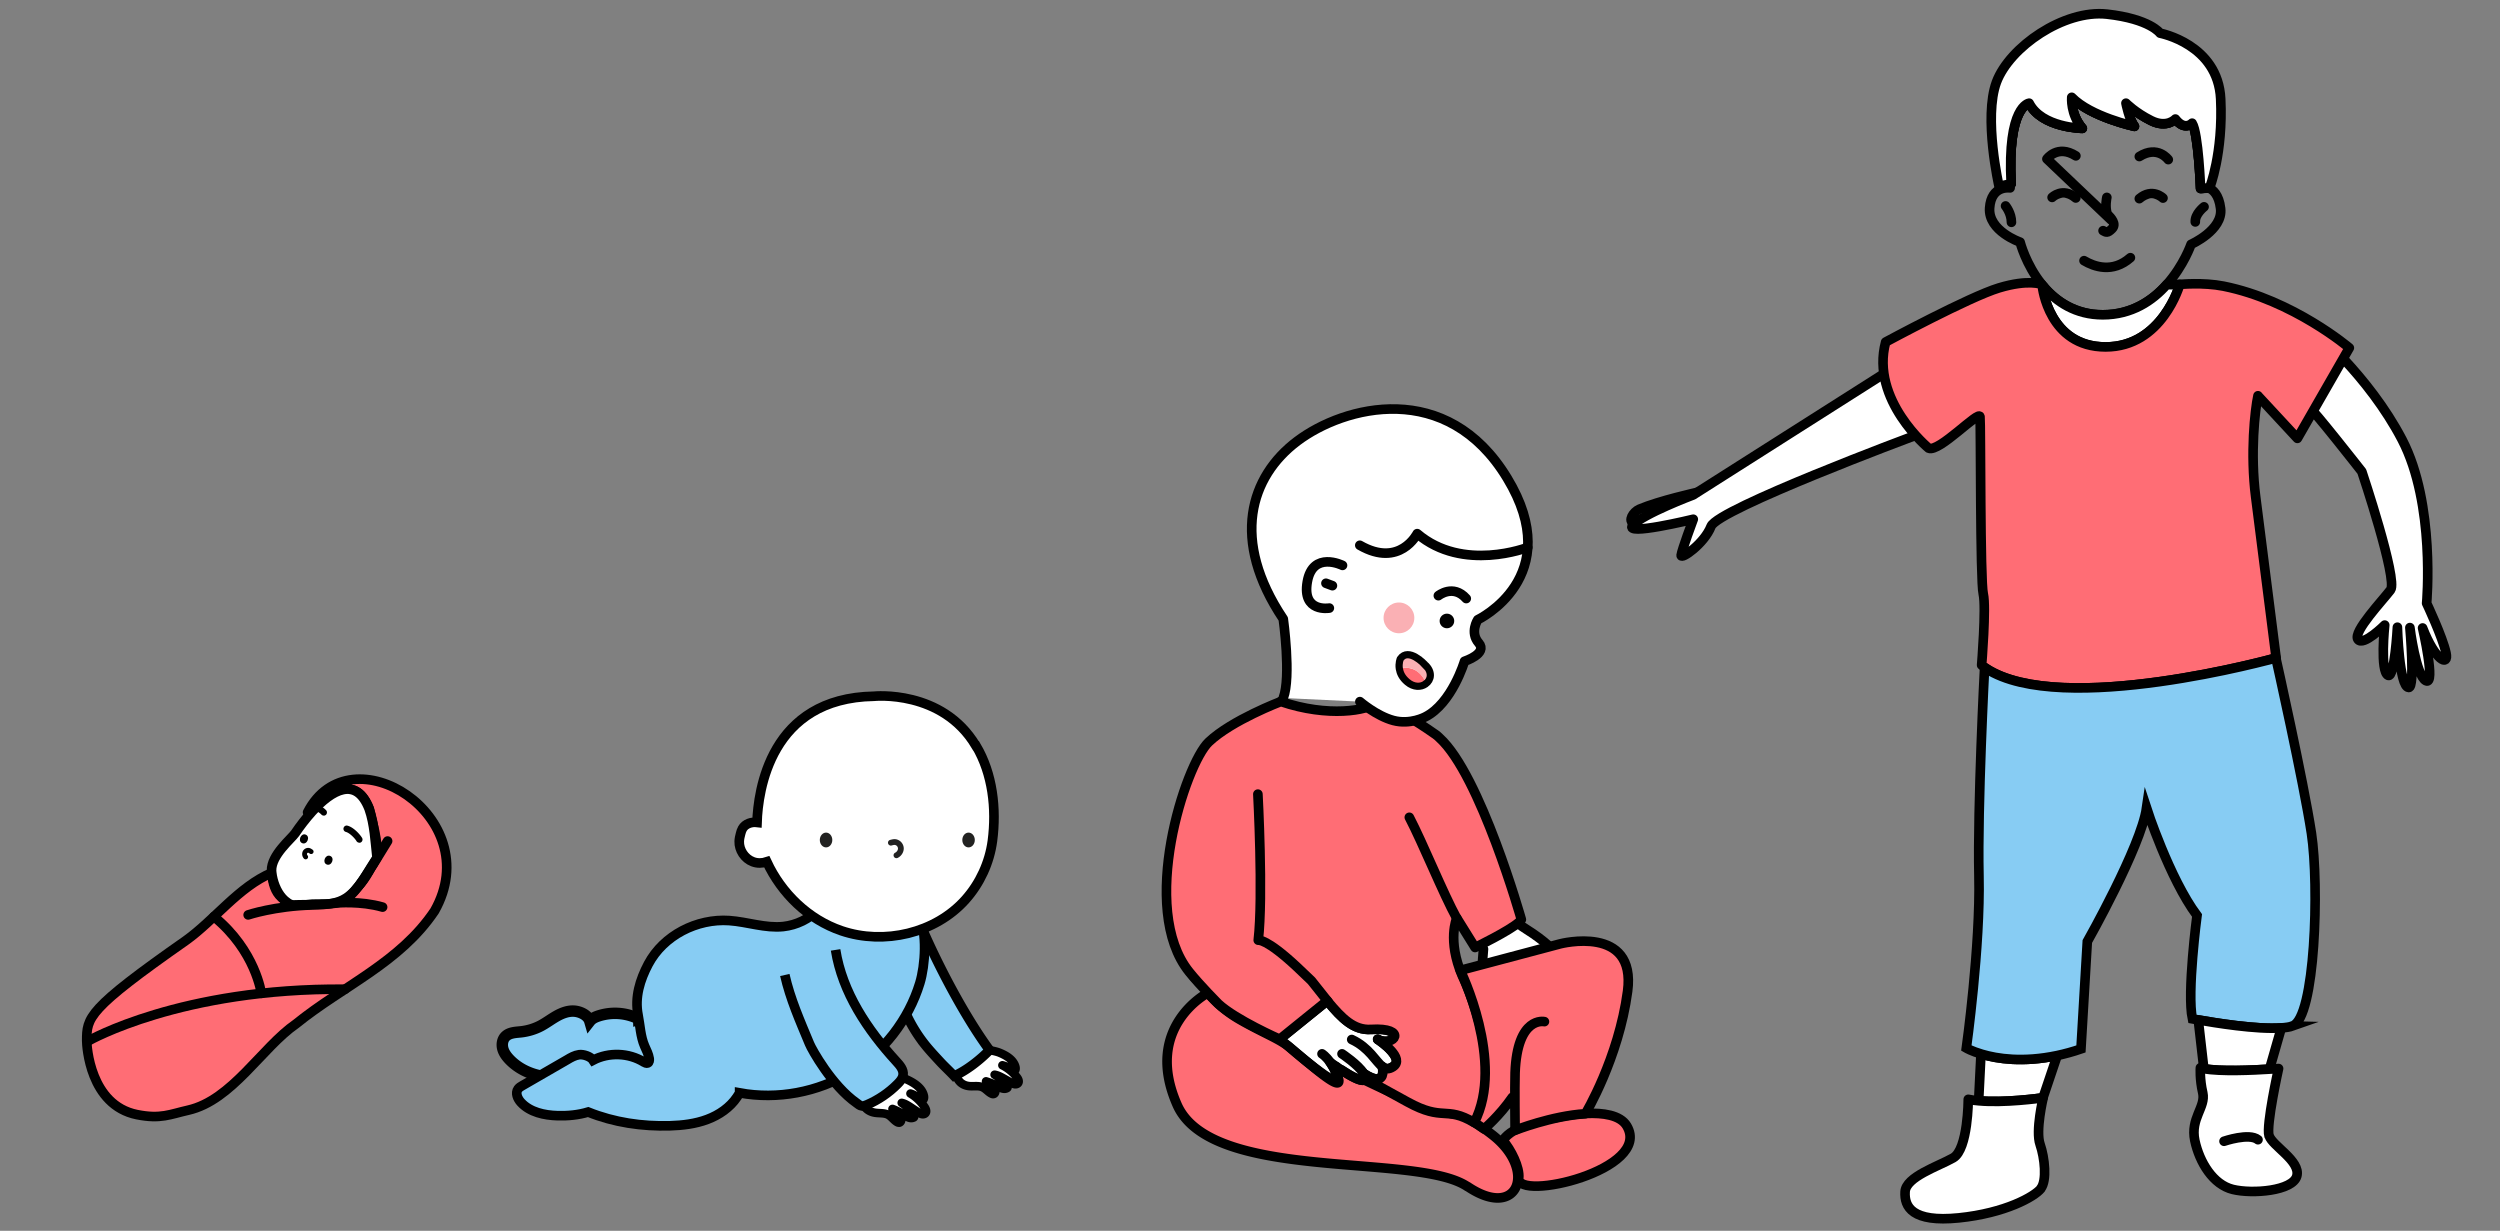 <svg xmlns="http://www.w3.org/2000/svg" id="Calque_1" viewBox="0 0 260 128"><rect x="0" y="0" width="260" height="128" fill="#808080" stroke="none"/><defs><style>.cls-2,.cls-3,.cls-4,.cls-7,.cls-9{stroke:#000}.cls-2,.cls-3,.cls-4,.cls-7{stroke-linecap:round;stroke-linejoin:round}.cls-2{fill:#ff6d75}.cls-13,.cls-3,.cls-7{fill:#fff}.cls-4{fill:none}.cls-14{fill:#fab0b4}.cls-15{fill:#222221}.cls-9{stroke-miterlimit:10;fill:#87ccf3}.cls-7{stroke-width:.89px}</style></defs><path d="M240.47 34.18s5.86 4.85 9.35 11.55 2.55 17.01 2.55 17.01 1.67 3.53 2.02 5.18c.31 1.46-1.13.78-2.44-2.61 0 0 1.39 6.01.35 5.49s-1.67-5.53-1.67-5.53.55 6.26-.12 6.23c-1-.04-1.18-6.27-1.18-6.27s-.29 5.31-.96 5.01c-.87-.39-.36-5.23-.36-5.23s-2.26 2.26-2.79 1.48 2.61-4.09 3.4-5.14c.78-1.05-2.99-12.31-2.99-12.31s-5.23-6.68-5.49-6.68.32-8.19.32-8.19ZM176.48 51.21s-3.92.87-5.97 1.74c-.7.3-1.22 1.26-.61 1.44" class="cls-3"/><path d="m196.92 38.24-20.84 13.24s-5.23 1.97-6.27 3.14 6.29-.62 6.29-.62-1.2 3.22-1.26 3.74 2.41-1.2 3.11-3c.7-1.8 21.13-9.41 21.13-9.41l-2.15-7.08Z" class="cls-3"/><path d="M19.35 97.8c-10.27 7.19-10.33 8.02-10.33 10.45 0 .52.32 6.68 5.22 7.67 2.48.5 3.46-.04 5.33-.46 4.56-1.03 7.66-6.52 11.22-8.98 4.89-3.96 10.81-6.37 14.41-11.75 5.55-9.8-8.79-18.86-13.21-10.25.19-.13.35-.14.48-.07 2.06-2.27 4.59-3.74 5.94-.29.37 1.88 1.42 4.42.18 6.08-1.24 2.48-2.71 3.59-6.09 3.83-3.16.23-4.05-1.02-4.23-3.26-3.43 1.44-5.98 4.93-8.92 7.03Z" class="cls-2"/><path d="M29.9 93.88c.53.35.55.2 1.92.21h.04c.21-.03.42-.05.63-.06 1.23-.05 2.54.14 3.61-.56 1.05-.93 1.76-2.1 2.48-3.28.12-.2.25-.4.38-.6.08-.13.17-.26.25-.39-.19-1.67-.26-3.48-.82-5.08-1.35-3.45-3.88-1.98-5.94.29-.64.71-1.24 1.49-1.74 2.23-.41.6-2.5 2.27-2.47 3.9 0 .08.01.16.02.23.1.91.48 1.94 1.1 2.63.16.18.34.34.54.47Z" class="cls-3"/><path d="M33.67 84.82a.31.31 0 0 1-.24-.1c-.25-.26-.51-.36-.69-.41a.334.334 0 0 1-.24-.41c.05-.18.23-.29.41-.24.26.07.65.23 1 .6.13.14.12.35-.01.48-.07.06-.15.09-.23.09ZM37.37 87.64c-.12 0-.23-.06-.3-.17-.13-.24-.68-.84-1.1-.95a.334.334 0 0 1-.24-.41c.05-.18.23-.29.41-.24.68.18 1.35.98 1.52 1.28.09.16.03.37-.13.46-.05.03-.11.04-.16.04Z"/><path d="M25.81 95.15s2.76-.93 6.68-1.03c1.64-.04 2.63-.16 3.5-.72 1.21-.78 2.18-2.43 4.32-5.93M9.2 108.25s9.61-5.52 26.68-5.37" class="cls-4"/><path d="M27.18 103.31s-.58-4.42-4.93-7.98M35.01 93.91s2.49-.23 4.78.43" class="cls-4"/><path d="m137.91 104.53-4.24 3.58 4.82 3.72-.82-2.46 3.03 2.32.68-.06-1.81-2.24 2.53 1.94 1.05.63.35-.84-2.92-2.87.25-.3 2.52 2.09.98.79.54-.54-1.75-2.11 1.46-.22v-.57l-3.17-.3-2.14-1.31-1.36-1.25zM158.09 96.19l-3.6 2.03v1.83l6.44-1.81-2.84-2.05z" class="cls-13"/><path d="M152.62 123.41c-5.3-3.6-26.62-.37-30.2-8.51-3.58-8.13 3.2-11.64 3.2-11.64s1.15 1.54 3.37 2.8c2.21 1.27 4.09 2 5.1 2.82 2.53 2.12 5.72 4.97 5.06 3.17a6.91 6.91 0 0 0-.55-1.18l.91.4h.01c.88.58 2 1.22 2.36 1.04.85.41 1.72.82 2.58 1.21 2.77 1.27 5.49 2.32 7.43 2.4.2 0 .86.4 1.45.79.44.29.86.57 1.02.69.24.16.48.34.75.55 4.84 3.68 2.83 9.04-2.48 5.45Z" class="cls-2"/><path d="M138.49 110.71c.07.03.16.07.24.11.09.05.19.09.28.13" class="cls-4"/><path d="M144.85 110.94c-.44.28-.75.24-1.08 0 .35 2.29-1.79.81-1.95.69.12.2.19.38.16.55-.01.07-.05.12-.11.15-.36.18-1.48-.46-2.36-1.04h-.01c-.18-.11-.34-.23-.49-.33-.36-.24-.62-.44-.67-.47.05.07.1.14.15.23.03.05.07.11.1.17.2.32.38.71.55 1.18.65 1.81-5.22-3.31-5.3-3.38-.24-.2-.5-.41-.76-.61l4.95-4 .09.12c1.41 1.69 2.67 2.97 4.44 2.86 3.9-.24 2.45 1.87.73 1.05.27.18 2.89 1.98 1.56 2.84Z" class="cls-4"/><path d="M137.49 109.6s.39.23.84.87h0M153.72 89.11c.66 1.84 1.26 3.25 1.96 4.4.82 1.35 1.77 2.33 3.12 3.17 3.48 2.18 5.14 4.7 2.82 4.94M125.44 102.84c-7.52-6.06-1.91-21.26-1.91-21.26 3.09-7.34 8.83-6.44 9.67-8.63M140.58 108.11c1.83.85 2.5 2.31 3.2 2.83M143.29 108.09l-.02-.02M139.57 109.6s1.7 1.13 2.24 2.02h0M138.34 110.48h0M141.83 111.63h0M137.18 103.05h-.01M135.16 100.83h-.02" class="cls-4"/><path d="M151.5 95.5s-1.01 2.28.57 5.97c0 0 4.75 9.83 1.26 15.26 0 0 0 .01-.01.02-3.01-1.78-3.16-.07-6.93-2.14-.78-.42-1.41-.78-1.93-1.06l-2.47-1.36c.03-.16-.03-.35-.16-.55.16.11 2.3 1.6 1.95-.69.32.24.64.28 1.08 0 1.33-.86-1.29-2.67-1.56-2.84 1.71.82 3.17-1.29-.73-1.05-1.77.11-3.03-1.17-4.44-2.86l-.09-.12-4.95 4s-4.6-2.02-6.39-3.69c0 0-1.87-1.88-3.02-3.31-5.31-6.58-.38-21.63 2.03-23.91 2.4-2.28 7.5-4.21 7.5-4.21 4.92 1.68 9.07.92 9.9.13.03-.03 0 .04 0 0-.03-.09 1.85.25 6.12 3.25h.01c.09.07.19.14.28.22.06.05.12.11.19.18 4.26 3.86 8.51 18.89 8.51 18.89-.04.07-.11.16-.22.26-.98.9-4.59 2.65-4.59 2.65l-1.89-3.04Z" class="cls-2"/><path d="M154.28 98.7s-.67 6.98.81 5.16.92-4.5 2.9-2.27 1.62 3.69 2.39 2.24-.74-3.31-.74-3.31M161.09 102.63s3.69 4.05 2.04.33l-1.29-1.99" class="cls-4"/><path d="M158.44 117.17c-1.56.46-2.14 1.43-2.14 1.43.85.97 1.77 2.82 1.65 3.92-.27 2.47 13.94-.84 11.24-5.42-1.37-2.31-7.35-.87-7.35-.87" class="cls-2"/><path d="M160.62 106.25s-2.83-.64-3.05 5.32c-.05 1.49 0 5.98 0 5.98s3.79-1.5 7.31-1.72c0 0 3.46-5.75 4.39-12.74.93-6.99-7.01-4.93-7.01-4.93l-10.39 2.76s4.68 9.57 1.46 15.81l1.01.68s1.59-1.33 2.94-3.29" class="cls-2"/><path d="M151.5 95.5c-1.39-2.53-3.54-7.84-4.93-10.5" style="stroke-linecap:round;stroke-linejoin:round;stroke:#000;fill:#fce9b9"/><path d="M130.82 82.59s.57 10.62.04 15.19c0 0 .82-.21 4.01 2.77.1.09 1.42 1.36 1.52 1.45l1.73 2.18" class="cls-4"/><path d="M148.33 71.1h-.02l.01-.02s0 .02.01.02Z" class="cls-14"/><path d="M133.46 72.59c.84-2.18 0-8.22 0-8.22-5.5-8.21-3.45-14.8 1.45-18.49 4.9-3.69 15.57-6.48 21.83 3.83 6.26 10.3-3.05 14.74-3.05 14.74s-.86 1.32.1 2.42c.96 1.11-1.48 1.9-1.48 1.9s-1.3 4.39-4.09 5.79c0 0-1.55.84-3.31.37s-3.48-1.96-3.48-1.96" class="cls-3"/><path d="M139.62 58.8s-3.09-1.54-3.66 1.7c-.57 3.24 2.29 2.74 2.29 2.74" class="cls-4"/><circle cx="150.48" cy="64.58" r=".76"/><path d="M149.59 61.95s1.54-1.24 2.9.3M137.9 60.66l.67.25" class="cls-4"/><circle cx="145.49" cy="64.26" r="1.6" class="cls-14"/><path d="M148.32 71.07s0 .01-.01.01c-.47.33-1.22.36-1.89-.21-.55-.46-.76-.96-.83-1.38h.03c.02 0 .05-.01.09-.02.07-.01.17-.03.3-.03h.14c.09 0 .19 0 .31.02.21.03.46.1.7.22.06.03.12.06.18.11.05.02.09.05.13.09.32.24.63.62.87 1.19Z" style="fill:#ff6d75"/><path d="M145.58 69.49zM148.32 71.07c-.24-.57-.55-.95-.87-1.19a.38.38 0 0 0-.13-.09c-.06-.05-.12-.07-.18-.11-.24-.13-.48-.2-.7-.22-.11-.02-.21-.02-.31-.02h-.14c-.13 0-.23.02-.3.03a.2.2 0 0 0-.09.02h-.03c-.09-.59.1-1.03.1-1.03.87-1.23 2.54.58 2.54.58.85.76.68 1.63.09 2.03Z" class="cls-14"/><path d="M148.17 69.1s-1.68-1.82-2.54-.58c0 0-.19.44-.1 1.03.07.43.28.92.83 1.38.67.57 1.42.54 1.89.21.01 0 .01-.01.01-.01.59-.4.76-1.27-.09-2.03Z" style="stroke-width:.75px;stroke-miterlimit:10;fill:none;stroke:#000"/><path d="M158.88 56.93s-6.73 2.63-11.49-1.43c0 0-1.81 3.6-5.97 1.21" class="cls-4"/><path d="M102.4 109.2c.37-.05 1.21.14 1.55.28.71.29 1.45.73 1.65 1.47.04.15.04.35-.1.42-.15.08-.32-.06-.45-.18-.23-.2-.51-.33-.8-.4.59.3 1.11.73 1.51 1.25.14.18.26.43.12.61-.08.1-.22.13-.35.11a.908.908 0 0 1-.35-.15c-.25-.14-.51-.29-.76-.43-.31-.17-.63-.35-.98-.41.52.3.97.72 1.3 1.21.02.04.05.08.04.12 0 .04-.04.06-.08.08-.32.16-.69-.06-1-.23-.36-.21-.75-.37-1.15-.49.28.19.53.41.76.66.09.1.18.21.2.34.02.13-.04.29-.17.32-.08.02-.15 0-.22-.04-.35-.17-.59-.51-.95-.67-.43-.19-.94-.06-1.41-.12-.36-.04-.72-.2-.96-.47a1.26 1.26 0 0 1-.33-1.01l2.94-2.28ZM93.38 112.05c.39-.03.76.13 1.11.3.71.35 1.44.86 1.6 1.64.03.16.01.37-.14.43-.17.07-.33-.09-.46-.22-.22-.22-.5-.38-.8-.47.59.35 1.09.84 1.47 1.41.13.19.24.47.08.64-.09.1-.24.12-.37.09s-.24-.11-.36-.18c-.25-.17-.5-.33-.75-.5-.31-.2-.62-.41-.98-.49.52.34.95.81 1.26 1.35.02.04.04.08.03.12-.01.04-.05.06-.09.07-.34.14-.71-.11-1.01-.32-.36-.24-.75-.44-1.15-.59.27.21.52.46.73.74.08.11.17.23.18.37.01.14-.07.29-.2.32a.38.38 0 0 1-.23-.06c-.35-.2-.58-.57-.93-.76-.44-.23-.97-.13-1.45-.23-.37-.07-.73-.26-.96-.56-.24-.29-.35-.7-.27-1.07.01-.06.05-.13.11-.12" class="cls-7"/><path d="M95.85 96.44c1.76 4.06 4.45 9.2 7.06 12.77-.96 1-2.41 2.14-3.68 2.69-.44-.47-.98-.97-1.41-1.43-.57-.62-1.15-1.23-1.67-1.89a15.43 15.43 0 0 1-1.85-3s-2.04-4.07-1.24-6.46c.8-2.38 2.78-2.68 2.78-2.68Z" class="cls-9"/><path d="M66.42 105.96a5.561 5.561 0 0 0-4.18-.3c-.34.11-.68.27-.9.55-.18-.62-.96-1-1.6-1.05-.65-.05-1.28.19-1.85.51-.57.32-1.09.72-1.66 1.02-.63.33-1.33.54-2.04.62-.57.06-1.2.07-1.61.47-.32.31-.4.81-.3 1.24.1.43.37.81.68 1.14.86.91 2.03 1.5 3.26 1.74 1.23.25 2.51.17 3.73-.09.29-.06.58-.14.88-.12.35.02.68.15 1.01.27 1.83.65 3.86.73 5.74.22.58-.16 1.16-.38 1.57-.81.43-.45.63-1.06.72-1.68.15-1.03 0-2.14-.63-2.97-.62-.83-1.84-1.09-2.82-.75Z" style="fill:#87ccf3;stroke-miterlimit:10;stroke-width:1.19px;stroke:#000"/><path d="M76.92 113.66c3.93.72 8.12-.06 11.54-2.14s6.03-5.44 7.2-9.27c.57-1.86.79-5.3-.11-7.02l-10.45-.64c-.96.99-2.27 1.62-3.63 1.77-1.88.2-3.74-.49-5.63-.62-3.36-.23-6.83 1.54-8.41 4.51-.88 1.66-1.43 3.47-1.07 5.31.21 1.07.25 2.24.68 3.23.19.43.41.85.48 1.31.02.17 0 .38-.15.45-.14.06-.29-.03-.42-.1-1.56-.97-3.64-1.04-5.27-.19-.24-.38-1.01-.64-1.46-.57-.44.06-.85.29-1.23.52-1.55.9-3.11 1.79-4.66 2.69-.16.09-.33.19-.45.35-.31.42-.05 1.02.3 1.4.94 1.02 2.42 1.34 3.81 1.38 1.07.03 2.16-.07 3.18-.38 2.7 1.09 5.6 1.51 8.51 1.43 1.31-.04 2.64-.2 3.87-.66s2.37-1.24 3.1-2.33l.27-.42Z" class="cls-9"/><path d="M86.9 98.79c.7 4.42 3.31 8.31 6.33 11.61.36.39.76.86.69 1.39-.04.37-.3.67-.57.94-.91.92-2 1.66-3.19 2.17-.17.07-.34.14-.52.12-.21-.02-.38-.18-.56-.31-2.56-1.79-4.65-5.56-4.89-6.15-.98-2.36-2.01-4.67-2.57-7.16" class="cls-9"/><path d="M101.5 77.57c-3.51-5.9-10.61-5.16-10.61-5.16-10.81.18-12.05 9.85-12.16 13.12-.58-.07-1.22.14-1.51.64-.1.17-.15.35-.2.54-.07.26-.13.52-.14.79-.03.9.56 1.8 1.41 2.12.46.18.98.17 1.46.01 1.53 3.29 4.33 6 7.76 7.17 4.44 1.51 9.76.27 12.89-3.23 1.52-1.7 2.51-3.86 2.81-6.11.44-3.35.03-6.99-1.69-9.89Z" style="stroke-miterlimit:10;fill:#fff;stroke:#000"/><path d="M93.23 88.95c.27-.13.47-.43.46-.73a.692.692 0 0 0-.55-.64c-.16-.03-.33.02-.49.06" style="stroke:#222221;stroke-width:.6px;fill:none;stroke-linecap:round;stroke-linejoin:round"/><ellipse cx="85.91" cy="87.36" class="cls-15" rx=".65" ry=".77"/><ellipse cx="100.73" cy="87.36" class="cls-15" rx=".65" ry=".77"/><path d="M230.94 21.68c-.17-1.46-.82-1.97-1.24-2.14l-.84.06s-.22-5.75-.88-6.79c0 0-.77.83-1.74-.43 0 0-.88.98-2.52.16-1.65-.82-2.62-1.81-2.62-1.81s.32 1.69.88 2.41c0 0-4.55-.99-6.52-3.02 0 0-.16 1.76 1.1 3.23 0 0-4.22-.05-5.53-2.62 0 0-2.3.27-1.87 8.38l-.12.02c.01.26.01.41.01.41s-1.97-.32-2.13 2.09c-.17 2.4 3.17 3.55 3.17 3.55s.59 2.33 2.26 4.4c.06.09.12.16.2.25 1.34 1.56 3.32 2.91 6.14 2.91 3.01 0 5.18-1.48 6.64-3.13.01-.01.01-.02.02-.02 1.77-1.99 2.52-4.18 2.52-4.18s3.34-1.48 3.07-3.72Zm-12.22 2.31c.32.17.44.29.93-.2s-.09-1.13-.49-1.52c-.27-.77-.05-1.74-.05-1.74m.45 2.35-6.68-6.35s1.1-1.53 3.01-.32m5.67 10.59c-1.85 1.63-3.78.93-4.82.31" class="cls-4"/><path d="M228.86 19.6s-.22-5.75-.88-6.79c0 0-.77.83-1.74-.43 0 0-.88.98-2.52.16-1.65-.82-2.62-1.81-2.62-1.81s.32 1.69.88 2.41c0 0-4.55-.99-6.52-3.02 0 0-.16 1.76 1.1 3.23 0 0-4.22-.05-5.53-2.62 0 0-2.3.27-1.87 8.38l-.12.02c-.01-1.32-.04-5.53.12-7.58.27-3.28 3.34-5.96 11.06-5.63 7.72.32 8.1 6.46 8.43 7.39.33.93.67 6.14.67 6.14s.17 0 .4.1l-.84.06Z" class="cls-3"/><path d="M229.79 19.54h-.09l-.84.06s-.22-5.75-.88-6.79c0 0-.77.83-1.74-.43 0 0-.88.98-2.52.16-1.65-.82-2.62-1.81-2.62-1.81s.32 1.69.88 2.41c0 0-4.55-.99-6.52-3.02 0 0-.16 1.76 1.1 3.23 0 0-4.22-.05-5.53-2.62 0 0-2.3.27-1.87 8.38l-.12.02-1.14.25s-1.63-7.16-.27-10.84c1.37-3.66 7.02-7.56 11.49-7.07 4.49.5 5.53 1.98 5.53 1.98s6.03 1.14 6.3 6.84c.27 5.69-1.15 9.24-1.15 9.24ZM213.42 20.53s1.1-1.09 2.46.06M226.7 29.58s-1.81 6.5-7.72 6.5-6.57-6.25-6.57-6.25h.14c1.34 1.56 3.32 2.91 6.14 2.91 3.01 0 5.18-1.48 6.64-3.13l1.37-.02ZM225.35 29.58h1.35l-1.37.02s.01-.02.02-.02Z" class="cls-3"/><path d="M234.83 41.16c-.32 1.48-.82 6-.24 10.52.57 4.52 2.13 16.75 2.13 16.75s-22.28 6.22-30.15 1.09c-.17-.11-.33-.22-.48-.35 0 0 .49-6 .17-7.4-.33-1.39-.25-17.68-.34-18.42-.07-.74-4.28 3.75-5.34 3.26 0 0-6.09-5-4.47-11.04 0 0 8.71-4.7 11.79-5.63s4.45-.36 4.45-.36c.06.09.12.16.2.25h-.14s.67 6.25 6.57 6.25 7.72-6.5 7.72-6.5 2.42-.24 4.54.18c7.26 1.45 13.09 6.42 13.09 6.42s-3.07 5.34-5.4 9.41l-4.1-4.42Z" class="cls-2"/><path d="m213.95 109.78-1.48 4.39c-.35.05-4.05.56-6.69.31l.24-4.83h.14c1.57.46 4.24.88 7.81.12Z" class="cls-3"/><path d="M238.45 106.7c-.31.11-.72.17-1.19.2-2.55.2-7.03-.54-8.64-.83-.38-.07-.61-.11-.61-.11-.58-2.71.48-10.75.48-10.75-2.87-3.86-5.25-11.17-5.25-11.17-.58 4.02-6.16 13.88-6.16 13.88l-.66 11.17c-.87.3-1.7.52-2.49.69-3.56.75-6.24.33-7.81-.14-1.06-.31-1.62-.64-1.62-.64s1.48-10.59 1.31-17.9c-.16-7.31.58-21.52.58-21.52l.15-.06c7.87 5.13 30.15-1.09 30.15-1.09s2.87 12.81 3.7 18.24c.82 5.42.41 19.22-1.97 20.03Z" class="cls-9"/><path d="m237.26 106.9-1.23 4.29c-1.67.11-5.15.27-6.83-.05l-.58-5.07c1.61.28 6.09 1.03 8.64.83ZM212.25 123.62c-.66.83-3.7 2.55-8.54 3.04-4.85.49-5.67-1.15-5.58-2.71.07-1.56 3.45-2.65 5-3.53 1.56-.89 1.57-6.09 1.57-6.09.33.07.69.12 1.08.15 2.65.25 6.35-.26 6.69-.31h.02s-.82 3.45-.32 4.85c.48 1.4.73 3.77.07 4.59Z" class="cls-3"/><path d="M235.98 118.12c-.32-1.08.99-6.99.99-6.99s-.36.02-.93.06c-1.67.11-5.15.27-6.83-.05-.14-.02-.26-.05-.37-.09 0 0-.09 1.15.25 2.62.32 1.48-1.31 2.64-.83 4.94.49 2.29 1.91 4.59 3.95 5.09s6.25.16 6.66-1.4c.41-1.56-2.55-3.12-2.88-4.18Zm-4.68.57s2.62-.9 3.53-.16" class="cls-3"/><path d="M229.22 21.51s-.96.74-.91 1.57M208.58 21.42s.61.74.61 1.7M222.49 16.28c1.91-1.21 3.01.32 3.01.32" class="cls-4"/><path d="M224.95 20.6s-1.1-1.09-2.46.06" class="cls-3"/><path d="M31.79 89.12a.446.446 0 0 1-.08-.47c.07-.15.25-.25.41-.21.09.02.16.08.24.13" style="stroke-width:.5px;fill:none;stroke-linecap:round;stroke-linejoin:round;stroke:#000"/><ellipse cx="34.16" cy="89.46" rx=".48" ry=".41" transform="rotate(-67.46 34.162 89.46)"/><ellipse cx="31.61" cy="87.24" rx=".48" ry=".41" transform="rotate(-67.46 31.616 87.24)"/></svg>